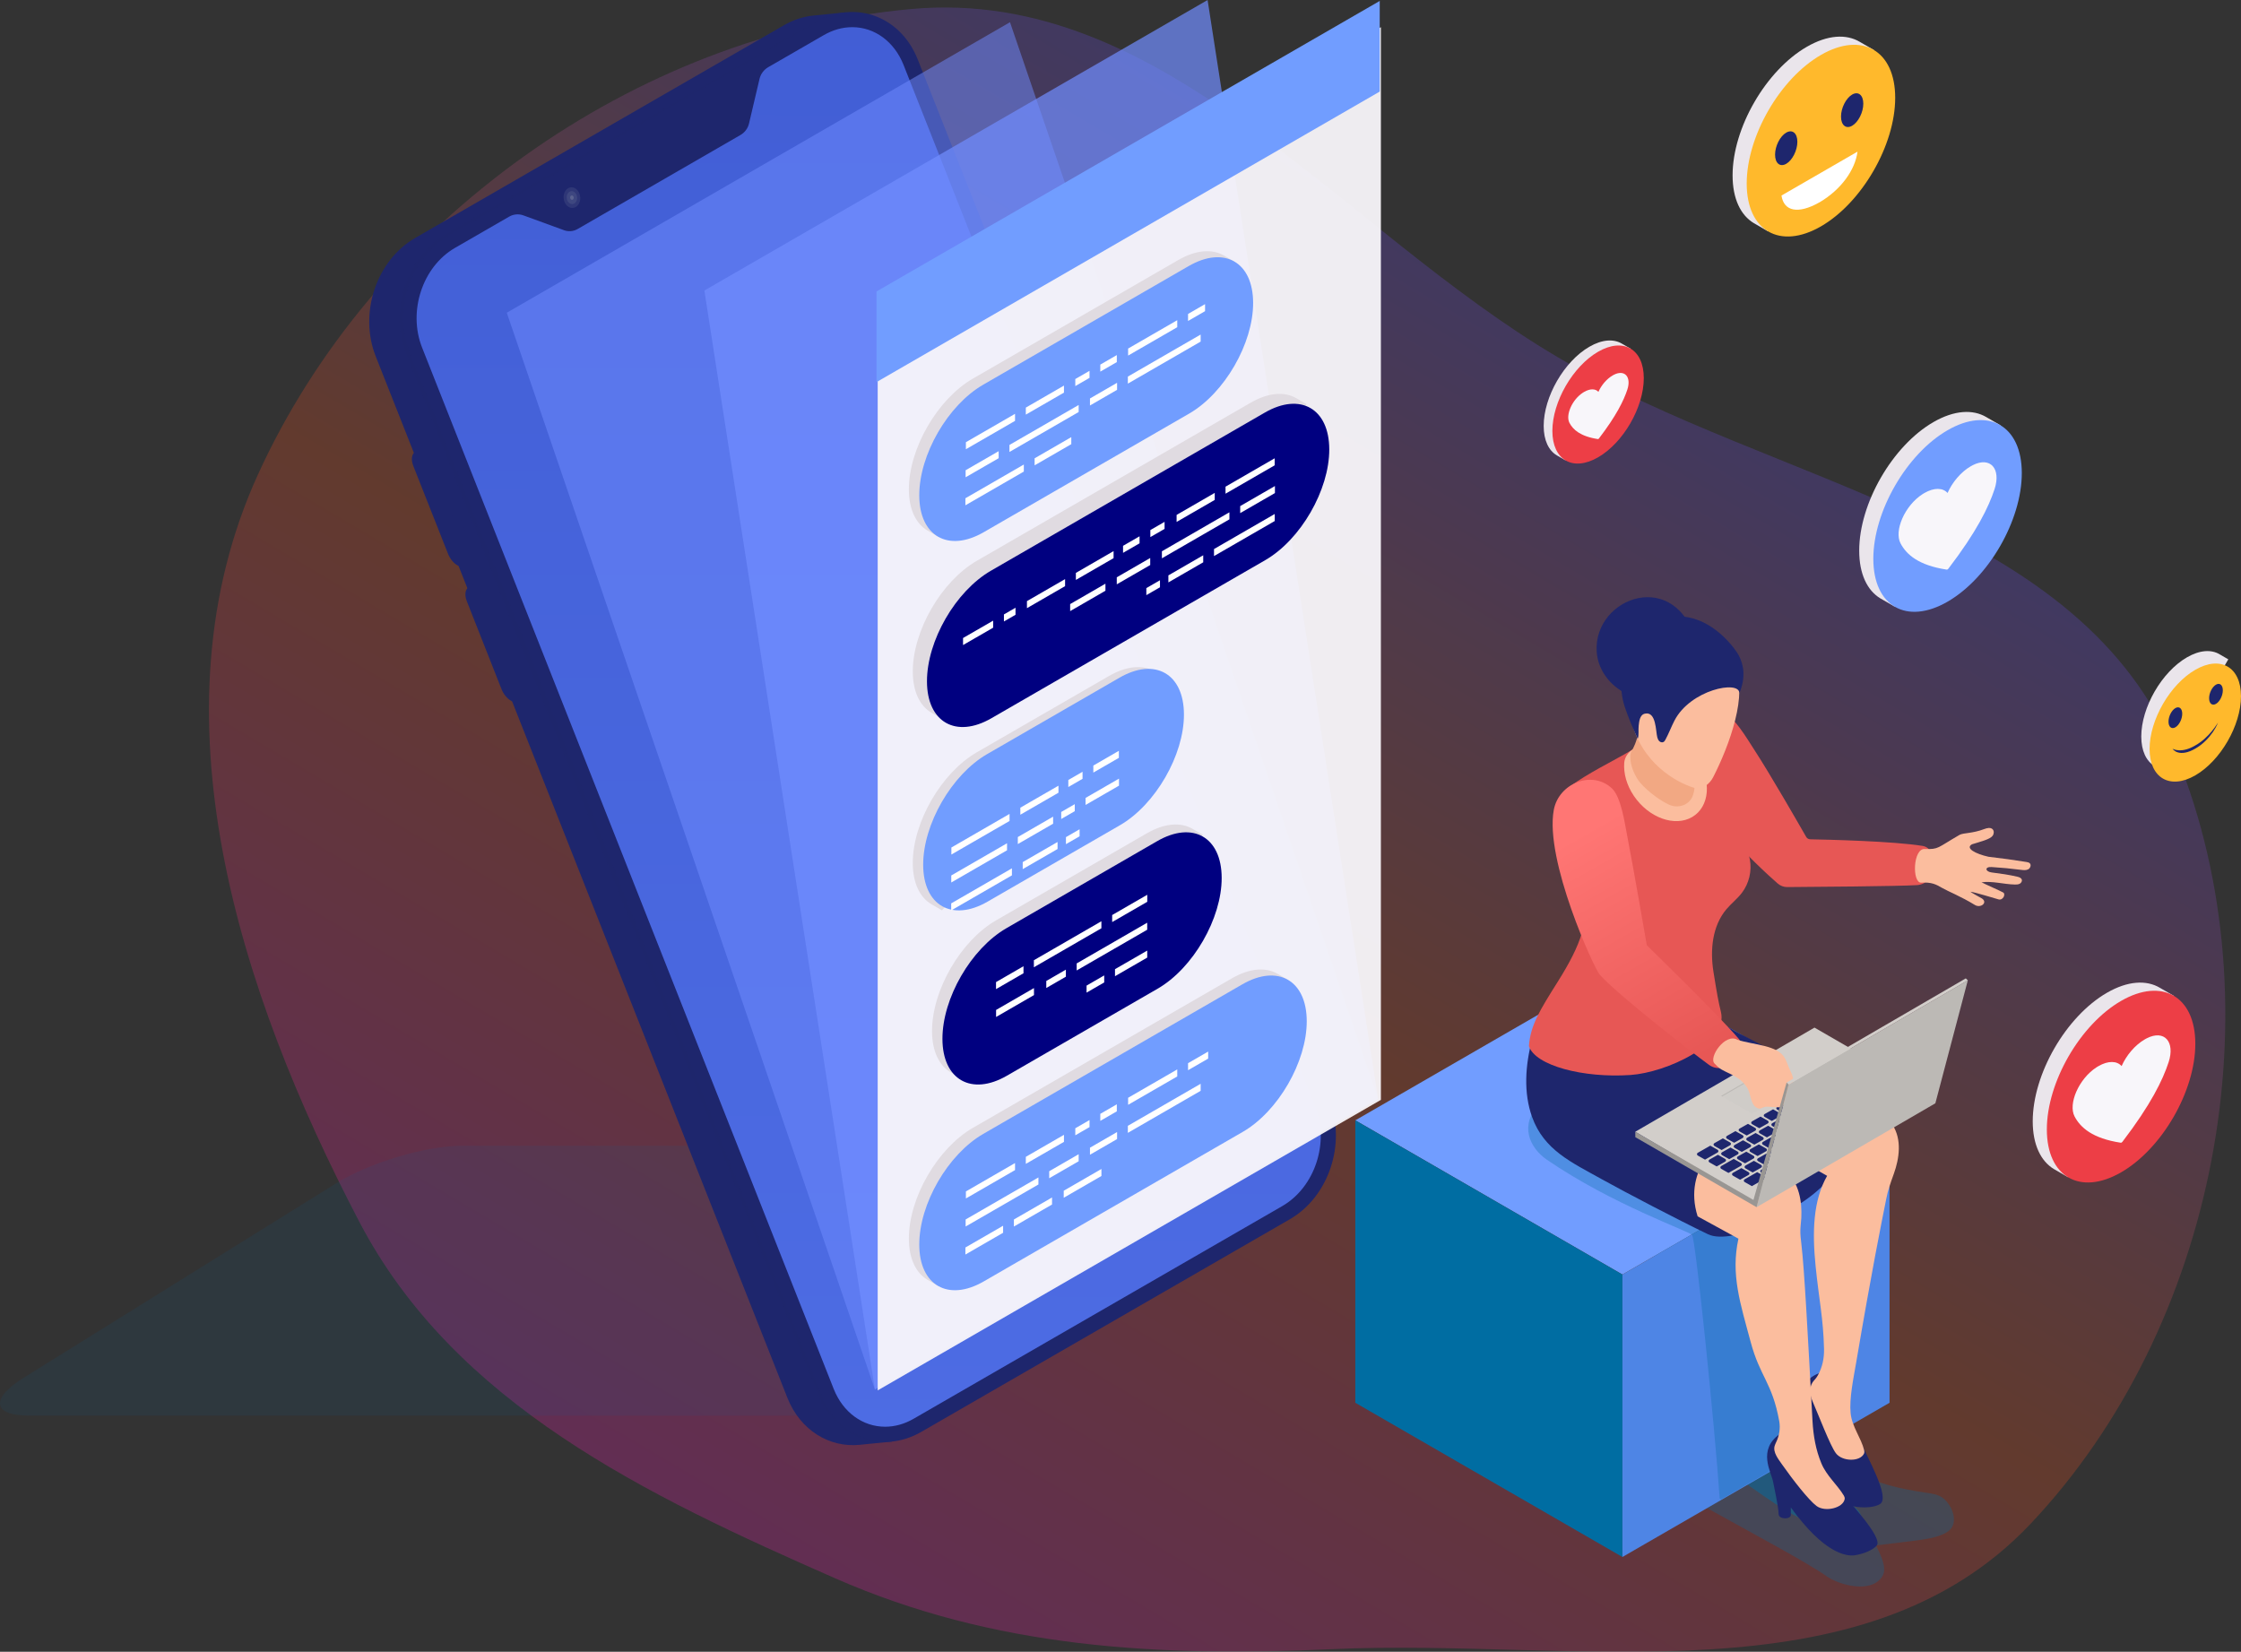 <svg xmlns="http://www.w3.org/2000/svg" xmlns:xlink="http://www.w3.org/1999/xlink" id="e132czElxi71" shape-rendering="geometricPrecision" text-rendering="geometricPrecision" viewBox="154 247.31 725.88 535.04"><rect x="154" y="247.31" width="725.88" height="535.04" fill="#333333" stroke="none"/><defs><linearGradient id="e132czElxi73-fill" x1="660.268" y1="345.584" x2="414.947" y2="760.133" spreadMethod="pad" gradientUnits="userSpaceOnUse" gradientTransform="translate(0 0)"><stop id="e132czElxi73-fill-0" offset="0%" stop-color="#704efc"/><stop id="e132czElxi73-fill-1" offset="51.042%" stop-color="#ff541e"/><stop id="e132czElxi73-fill-2" offset="100%" stop-color="#ff1ec0"/></linearGradient><linearGradient id="e132czElxi711-fill" x1="437.427" y1="188.087" x2="436.197" y2="755.273" spreadMethod="pad" gradientUnits="userSpaceOnUse" gradientTransform="translate(0 0)"><stop id="e132czElxi711-fill-0" offset="0%" stop-color="#405cd3"/><stop id="e132czElxi711-fill-1" offset="100%" stop-color="#4e6de5"/></linearGradient><linearGradient id="e132czElxi764-fill" x1="706.266" y1="589.089" x2="665.504" y2="517.472" spreadMethod="pad" gradientUnits="userSpaceOnUse" gradientTransform="translate(0 0)"><stop id="e132czElxi764-fill-0" offset="0%" stop-color="#e75755"/><stop id="e132czElxi764-fill-1" offset="100%" stop-color="#ff7674"/></linearGradient></defs><g><path d="M658.585,363.032c71.146,41.99,169.408,52.529,200.427,129.097c32.953,81.344,12.966,185.04-47.331,248.814-54.726,57.883-146.695,36.948-226.271,40.568-56.258,2.56-109.331-.298-160.888-22.953-61.098-26.848-123.19-56.343-154.133-115.473-39.228-74.963-67.94-164.926-32.897-241.935c37.311-81.991,121.953-142.795,211.668-150.916c82.092-7.431,138.439,70.902,209.425,112.798Z" clip-rule="evenodd" fill="url(#e132czElxi73-fill)" fill-opacity="0.23" fill-rule="evenodd"/></g><g><path d="M783.545,732.714c-1.55-1.315-3.697-1.591-5.708-1.883-9.13-1.325-19.834-3.695-25.913-9.44-6.316-1.836-12.258-5.755-17.033-10.714-6.107-6.343-12.42-16.731-11.854-26.225-4.849-.905-9.701-1.816-14.553-2.721-10.984-2.053-25.415-.385-37.418,12.909-2.907,3.215-7.062,10.425-.799,18.153c6.933,8.556,62.965,36.303,75.43,45.121c3.992,2.821,14.451,5.75,18.008,0c1.717-2.774-.676-7.037-2.023-10.013l9.664-1.19c3.929-.482,10.974-1.07,13.997-3.625c3.028-2.549,1.222-7.81-1.798-10.372Z" opacity="0.3" fill="#006da2"/><path d="M303.776,618.429c-11.886.02-30.261,5.52-41.053,12.278L161.557,693.664c-10.789,6.758-9.928,12.224,1.956,12.206l261.902-.005c11.872-.022,30.261-5.523,41.053-12.278l101.168-62.96c10.787-6.755,9.911-12.223-1.958-12.203Z" opacity="0.1" fill="#006da2"/><path d="M755.167,721.276c-1.786-3.43-1.718-6.778-12.467-5.074-.804.127-1.587.234-2.358.334-.723-1.661-1.399-3.335-1.843-5.086-.843-3.301-.863-6.746-1.065-10.148-.265-4.455-.849-8.886-1.522-13.296-1.227-8.01-2.781-16.035-5.782-23.564-3.004-7.531-7.544-14.593-13.932-19.584-2.822-2.203-5.95-3.969-9.093-5.68-3.789-2.063-7.611-4.054-11.472-5.977-3.351-1.669-6.773-3.303-10.443-4.049-3.804-.776-5.128,1.499-8.503,4.929-4.915,4.994-2.338,10.46,1.746,13.256c15.591,10.674,33.945,17.018,34.694,17.934.843,1.03,5.398,45.246,6.588,62.732c5.613,3.742,19.812,15.008,29.348,14.449c4.061-.24,7.007-1.457,7.853-3.258.11-4.124-7.419-5.85-7.853-9.143-.434-3.292,7.279-6.515,6.104-8.775Z" opacity="0.5" fill="#006da2"/></g><g transform="translate(-1.401-4.687)"><path d="M429.272,255.99l-10.43,1.048c-3.193.321-6.428,1.349-9.536,3.143L289.884,329.08c-12.6,7.274-18.317,24.439-12.757,38.411L410.46,704.821c4.184,10.512,13.611,16.164,23.399,15.181l10.43-1.05Z" fill="#1e266d"/><path d="M300.317,328.03l119.421-68.899c12.63-7.292,27.335-1.918,32.898,12.053L586,608.497c5.545,13.932-.188,31.156-12.79,38.43l-119.419,68.9c-12.6,7.274-27.352,1.876-32.898-12.054L287.562,366.441c-5.565-13.969.155-31.137,12.755-38.411Z" fill="#1e266d"/><path d="M581.419,610.306L448.061,273.004c-2.996-7.529-9.357-12.206-16.599-12.206-3.165,0-6.281.873-9.267,2.597l-17.943,10.352c-1.434.828-2.46,2.208-2.839,3.819l-3.4,14.444c-.367,1.561-1.364,2.903-2.754,3.706l-52.767,30.466c-1.339.774-2.951.913-4.403.382l-13.149-4.8c-1.519-.553-3.208-.409-4.609.402l-17.552,10.125c-10.544,6.085-15.319,20.588-10.642,32.34l59.814,151.331l73.512,185.986c2.994,7.523,9.367,12.193,16.634,12.193c3.163,0,6.266-.87,9.232-2.579l119.419-68.895c10.562-6.101,15.351-20.614,10.671-32.361Z" fill="url(#e132czElxi711-fill)"/><path d="M439.612,718.826c0,0-.551-.102-1.621-.304-1.045-.255-2.607-.667-4.493-1.562-3.742-1.651-9.01-5.608-11.939-12.874-5.769-14.648-14.009-35.575-23.897-60.685-19.785-50.23-46.162-117.201-72.539-184.177-6.653-16.721-13.304-33.442-19.852-49.901-3.273-8.23-6.52-16.394-9.728-24.462-1.604-4.033-3.201-8.042-4.782-12.021-1.502-3.989-3.43-7.902-4.186-11.906-1.529-8.145.279-16.684,4.602-23.387c2.183-3.337,4.997-6.211,8.26-8.331c3.312-2.083,6.79-3.982,10.105-5.942c13.378-7.756,26.028-15.092,37.702-21.862c23.352-13.541,42.812-24.824,56.432-32.724c6.81-3.949,12.161-7.052,15.81-9.167c1.799-1.085,3.273-1.732,4.286-2.113c1.02-.372,1.544-.564,1.544-.564.04-.017.068-.06.058-.105-.01-.05-.058-.08-.108-.07c0,0-2.29.365-5.989,2.485-3.657,2.1-9.023,5.179-15.85,9.098-13.658,7.837-33.165,19.035-56.577,32.474-11.704,6.717-24.384,13.996-37.797,21.695-3.348,1.958-6.765,3.801-10.178,5.924-3.4,2.19-6.333,5.161-8.606,8.606-4.503,6.918-6.418,15.726-4.867,24.205.821,4.323,2.709,8.12,4.196,12.143c1.567,3.987,3.143,8.003,4.73,12.044c3.173,8.08,6.386,16.259,9.621,24.504c6.476,16.486,13.054,33.237,19.632,49.988c26.54,66.909,53.079,133.817,72.986,184c9.97,25.09,18.277,45.994,24.094,60.632c3.206,7.449,8.741,11.398,12.615,12.999c1.981.809,3.587,1.138,4.67,1.332c1.083.143,1.639.215,1.639.215.05.005.095-.03.105-.077.01-.048-.028-.1-.078-.11Z" opacity="0.5" fill="#1e266d"/><path d="M382.585,291.095c-.544-1.344-1.846-1.933-2.932-1.304l-28.362,16.374c-1.063.613-1.482,2.195-.936,3.54.544,1.342,1.844,1.933,2.906,1.319l28.363-16.374c1.085-.629,1.504-2.213.961-3.555Z" fill="#1e266d"/><path d="M344.316,313.964c-.881-2.173-2.959-3.116-4.678-2.125-1.688.975-2.357,3.505-1.476,5.677.865,2.136,2.943,3.079,4.632,2.106c1.716-.993,2.385-3.523,1.522-5.658Z" fill="#1e266d"/><path d="M343.059,314.639c-.686-1.696-2.31-2.432-3.649-1.659-1.317.761-1.841,2.736-1.153,4.433.676,1.666,2.298,2.405,3.617,1.644c1.34-.774,1.861-2.749,1.185-4.418Z" opacity="0.1" fill="#cfd5d5"/><path d="M342.161,315.152c-.432-1.063-1.447-1.524-2.288-1.04-.826.476-1.152,1.714-.723,2.774.421,1.043,1.439,1.507,2.265,1.03.84-.484,1.167-1.721.746-2.764Z" opacity="0.1" fill="#cfd5d5"/><path d="M341.168,315.716c-.147-.364-.494-.521-.781-.357-.284.162-.397.586-.25.951.145.359.494.516.776.351.29-.162.402-.586.255-.945Z" opacity="0.2" fill="#cfd5d5"/><g><path d="M325.666,473.584l-11.223-28.45c-.035-.087-.073-.177-.11-.262-.352-.793-.818-1.517-1.347-2.118-.476-.544-1.003-.988-1.534-1.294-.599-.345-1.202-.519-1.756-.464-.257.029-.487.104-.689.222l-1.858,1.08c.202-.118.431-.195.688-.225.552-.052,1.155.12,1.754.464.531.307,1.058.751,1.537,1.295.526.601.995,1.322,1.347,2.118.037.087.074.174.109.264l11.223,28.448c.829,2.065.574,3.896-.504,4.522l1.859-1.08c1.08-.623,1.332-2.457.504-4.52Z" fill="#1e266d"/><path d="M323.81,474.665l-11.223-28.447c-.653-1.632-1.808-2.994-2.993-3.677-.599-.345-1.202-.517-1.754-.464-1.644.189-2.187,2.285-1.202,4.739l11.223,28.448c.653,1.631,1.808,2.993,2.991,3.677.599.344,1.202.519,1.756.464c1.641-.157,2.185-2.283,1.202-4.74Z" fill="#1e266d"/><path d="M311.13,443.834l1.859-1.081c.526.602.995,1.323,1.347,2.118l-1.859,1.08c-.351-.795-.818-1.516-1.347-2.117Z" fill="#1e266d"/><path d="M308.339,429.72l-11.251-28.465c-.04-.105-.084-.21-.129-.314-.342-.774-.799-1.48-1.315-2.066-.471-.536-.993-.975-1.519-1.279-.596-.345-1.203-.519-1.754-.464-.257.029-.484.104-.683.222l-1.859,1.08c.2-.118.429-.192.684-.222.551-.053,1.157.119,1.753.464.527.304,1.048.743,1.522,1.282.516.586.973,1.292,1.315,2.065.045.103.089.207.129.312L306.483,430.8c.826,2.061.556,3.877-.522,4.503l1.859-1.08c1.075-.626,1.344-2.442.519-4.503Z" fill="#1e266d"/><path d="M306.48,430.801l-11.25-28.465c-.634-1.621-1.784-2.978-2.966-3.659-.597-.345-1.2-.517-1.754-.464-1.644.192-2.188,2.317-1.232,4.724l11.25,28.466c.654,1.631,1.796,3,2.971,3.676.594.345,1.195.512,1.746.447c1.649-.157,2.22-2.268,1.235-4.725Z" fill="#1e266d"/><path d="M293.788,399.957l1.858-1.081c.516.589.973,1.293,1.315,2.066l-1.859,1.08c-.344-.776-.801-1.479-1.314-2.065Z" fill="#1e266d"/></g><path d="M438.786,702.073L319.552,353.296l162.996-94.104L601.782,607.969Z" opacity="0.5" fill="#718dff"/><path d="M601.783,607.969L438.787,702.073L383.555,346.104L546.551,252Z" opacity="0.7" fill="#718dff"/><path d="M602.308,608.27L439.312,702.374v-347.462l162.996-94.107Z" transform="translate(.38 0)" opacity="0.95" fill="#f8f6fa"/><path d="M602.308,281.661L439.312,375.765v-29.358l162.996-94.104Z" fill="#719dff"/><path d="M569.236,567.445c-3.787-2.2-9.025-1.888-14.8,1.445l-83.912,48.446c-11.465,6.621-20.767,22.695-20.729,35.904.017,6.546,2.34,11.156,6.074,13.328l3.368,1.956l113.362-99.123Z" fill="#e0dbe1"/><path d="M557.804,570.843c11.465-6.62,20.827-1.319,20.864,11.892.038,13.176-9.265,29.286-20.732,35.906l-83.911,48.447c-11.465,6.62-20.827,1.285-20.865-11.892-.037-13.211,9.262-29.286,20.73-35.906Z" fill="#719dff"/><path d="M495.25,631.383l9.541-5.508v2.275l-9.541,5.508Zm.913,10.784v-2.278l-7.449,4.301-4.902,2.829v2.277l4.902-2.831Zm-15.846,6.872l-12.213,7.052v2.278l12.213-7.052Zm6.312-10.402l5.128-2.961v-2.277l-8.833,5.098-14.745,8.514v2.278Zm-14.471-.678l12.021-6.943v-2.277l-12.021,6.942-3.892,2.248v2.275Zm24.005-13.858l3.864-2.232v-2.278l-5.104,2.946-7.247,4.184v2.277Zm20.984-14.393l-5.348,3.086v2.277l5.348-3.088Zm-8.841,5.104l-4.607,2.659v2.275l4.607-2.657Zm8.928,3.879l-8.783,5.071v2.278l8.783-5.072Zm-5.071,11.961l-12.213,7.052v2.278l12.213-7.055Zm27.008-22.351l5.129-2.961v-2.278l-8.833,5.099-14.743,8.514v2.278Zm-14.471-.679l12.024-6.942v-2.277L524.7,605.345l-3.891,2.248v2.275ZM546.737,594.9v-2.277l-6.516,3.762v2.277Z" fill="#fff"/><path d="M551.871,334.775c-3.786-2.2-9.025-1.888-14.8,1.445l-66.547,38.421c-11.465,6.62-20.767,22.695-20.729,35.906.017,6.546,2.34,11.156,6.074,13.326l3.368,1.956l96-89.098Z" fill="#e0dbe1"/><path d="M540.439,338.174c11.468-6.621,20.83-1.32,20.865,11.891.037,13.176-9.265,29.286-20.73,35.907l-66.549,38.421c-11.465,6.62-20.827,1.284-20.865-11.892-.037-13.211,9.262-29.286,20.73-35.906Z" fill="#719dff"/><path d="M482.373,396.124l22.418-12.942v2.275l-22.418,12.944Zm20.029-.252v-2.278l-11.879,6.858v2.277Zm-15.374,6.598l-18.926,10.929v2.277l18.926-10.928Zm-8.153-2.05v-2.278l-10.699,6.177v2.277Zm-6.717-5.154l12.021-6.942v-2.276l-12.021,6.94-3.892,2.248v2.277Zm24.005-13.86l3.864-2.232v-2.278l-5.104,2.949-7.247,4.183v2.275Zm20.984-14.393l-5.348,3.085v2.278l5.348-3.088Zm-8.841,5.106l-4.607,2.659v2.275l4.607-2.657Zm8.928,3.876l-8.783,5.072v2.277l8.783-5.071Zm21.937-10.387l5.129-2.961v-2.277l-8.833,5.098-14.743,8.514v2.278ZM524.7,364.93l12.024-6.943v-2.275l-12.024,6.94-3.891,2.248v2.277Zm15.521-11.236v2.275l5.508-3.18v-2.278Z" fill="#fff"/><g transform="translate(0-5.572)"><g transform="translate(-87.796 57.867)"><path d="M629.472,468.18c-3.784-2.2-9.022-1.889-14.797,1.444L565.822,497.83c-11.468,6.62-20.767,22.695-20.733,35.906.02,6.546,2.34,11.156,6.077,13.326l3.368,1.958l78.306-78.882Z" fill="#e0dbe1"/></g><path d="M618.04,471.582c11.468-6.618,20.83-1.32,20.865,11.891.04,13.176-9.263,29.286-20.73,35.907l-48.853,28.205c-11.467,6.621-20.827,1.285-20.864-11.891-.038-13.209,9.264-29.284,20.732-35.904Z" transform="translate(-87.791 58.439)" fill="#000080"/></g><path d="M612.712,508.572l10.44-6.027v-2.275l-10.44,6.027Zm-26.275-2.896l13.111-7.571l8.756-5.056v-2.278l-8.756,5.056-13.111,7.571Zm25.886-8.187l-12.024,6.942v2.278l12.024-6.943l10.819-6.246v-2.277Zm-21.867,12.625v2.277l6.346-3.664v-2.278Zm18.761-1.801l-5.715,3.3v2.277l5.715-3.3Zm13.944-26.118l-11.365,6.56v2.278l11.365-6.561Zm-36.692,30.219l-12.273,7.087v2.275l12.273-7.085Zm-3.397-7.072l-8.896,5.136v2.277l8.896-5.136Z" transform="translate(-96.153 59.639)" fill="#fff"/><g transform="translate(1.267-8.885)"><path d="M528.193,478.378c-3.787-2.201-9.025-1.889-14.8,1.444L470.524,504.57c-11.465,6.621-20.767,22.696-20.729,35.907.017,6.545,2.34,11.155,6.074,13.326l3.368,1.955l72.321-75.425Z" fill="#e0dbe1"/><path d="M516.761,481.777c11.467-6.621,20.83-1.32,20.864,11.891.038,13.176-9.264,29.286-20.729,35.906l-42.871,24.749c-11.465,6.62-20.827,1.285-20.865-11.889-.037-13.211,9.262-29.286,20.73-35.907Z" transform="translate(0-1.382)" fill="#719dff"/></g><path d="M496.515,516.531l-11.43,6.601v2.277l11.43-6.6Zm1.439,8.202l-11.285,6.516v2.277l11.285-6.515Zm-34.392,4.066l4.772-2.754l14.067-8.122v-2.277l-12.922,7.461-5.919,3.417v2.275Zm19.61,4.468l-14.511,8.377-5.159,2.978v2.278l6.935-4.004l12.732-7.352v-2.277Zm-19.647,4.587l8.476-4.894l9.587-5.535v-2.275l-13.825,7.982-4.238,2.447Zm34.724-31.356l-4.184,2.415-.923.531-7.244,4.183v2.278l7.244-4.183.923-.532l4.184-2.414Zm3.193.432l4.605-2.657v-2.278l-4.605,2.657Zm8.1-4.678l8.272-4.774v-2.278l-8.272,4.777Zm-2.52,10.487l10.831-6.251v-2.278l-10.831,6.254Zm-3.497-.257l-4.388,2.535v2.275l4.388-2.535Zm1.564,8.133l-4.418,2.549v2.278l4.418-2.55Z" fill="#fff"/><path d="M629.472,360.051c-3.784-2.197-9.022-1.888-14.797,1.447l-88.711,51.216c-11.468,6.62-20.767,22.695-20.732,35.906.02,6.546,2.34,11.156,6.076,13.326l3.368,1.956L632.838,362.01Z" transform="translate(-54.17 20.939)" fill="#e0dbe1"/><path d="M618.04,363.455c11.468-6.62,20.83-1.319,20.865,11.892.04,13.176-9.262,29.286-20.73,35.906l-88.711,51.216c-11.465,6.62-20.827,1.284-20.864-11.892-.038-13.211,9.265-29.286,20.732-35.906Z" transform="translate(-52.943 22.184)" fill="#000080"/><path d="M596.378,390.308l-5.104,2.946v2.277l3.864-2.232l8.486-4.899v-2.278Zm10.744-3.927l12.021-6.942l3.894-2.247v-2.278l-3.894,2.248-12.021,6.942Zm4.752,6.289l11.25-6.496v-2.277l-11.25,6.496Zm-15.823,6.86l-9.539,5.508v2.275l8.626-4.981l13.241-7.644v-2.277Zm-27.827,16.008l-11.43,6.6v2.275l11.43-6.598Zm-20.318,2.696L542.8,421.18v2.278l5.106-2.946l7.244-4.184v-2.277Zm22.955-13.253l-12.213,7.052v2.277l12.213-7.052Zm17.751,10.14l11.285-6.518v-2.275l-11.285,6.516Zm14.78-8.534l12.732-7.351l6.935-4.004v-2.277l-5.158,2.978-14.509,8.377Zm-20.664.621l-10.832,6.254v2.278l10.832-6.254Zm-1.255,12.034l4.418-2.549v-2.275l-4.418,2.549Zm-49.624,8.262l-9.746,5.628v2.277l9.746-5.627Zm7.247-4.181l-3.752,2.165v2.278l3.752-2.165Zm48.281-27.819l-4.605,2.657v2.277l4.605-2.656Zm-8.102,6.952v-2.277l-5.348,3.088v2.275Z" transform="translate(-54.761 25.535)" fill="#fff"/></g><path d="M679.515,660.158L593,610.207l86.515-49.955l86.523,49.955Z" fill="#719dff"/><path d="M679.515,751.653L593,701.699v-91.495l86.515,49.951Z" fill="#006da2"/><path d="M766.038,701.699l-86.522,49.954v-91.498l86.522-49.951Z" fill="#4e85e5"/><path d="M739,717.075c-.981-2.26-1.899-4.537-2.501-6.919-1.144-4.489-1.171-9.175-1.445-13.804-.359-6.06-1.15-12.087-2.064-18.086-1.665-10.896-3.773-21.813-7.844-32.054-4.075-10.244-10.234-19.851-18.901-26.641-3.827-2.996-8.071-5.398-12.335-7.726-5.14-2.807-10.325-5.514-15.563-8.131-4.545-2.27-9.188-4.492-14.166-5.507-5.161-1.055-6.958,2.039-11.536,6.705-6.667,6.794-3.171,14.228,2.368,18.032c21.151,14.52,46.051,23.15,47.066,24.395c1.144,1.401,7.324,61.548,8.938,85.335.142.092.311.221.464.326Z" opacity="0.3" fill="#006da2"/><path d="M697.016,491.315c3.006,14.6,26.533,36.768,32.811,42.193.866.747,1.943,1.151,3.088,1.144c7.765-.047,36.17-.258,42.016-.635c6.953-.448,7.028-11.828,1.861-12.687-9.351-1.556-31.309-2.062-36.425-2.15-.56-.007-1.053-.299-1.331-.785-2.161-3.777-11.726-20.449-16.903-28.364-2.235-3.417-6.485-10.782-10.289-12.256-8.16-3.166-16.601,4.925-14.828,13.54Z" fill="#e75755"/><path d="M746.22,597.021c-9.352-4.637-15.575-8.034-25.202-13.078-4.453-2.334-10.211-4.63-11.621-9.454l-59.187,9.702c-2.133,8.173-2.802,17.008.054,24.957c3.856,10.724,12.776,14.674,22.729,20.225c7.201,4.015,24.926,13.278,34.258,17.742c4.015,1.919,11.627-.085,15.585-2.116c11.199-5.741,17.599-8.86,24.416-16.55c3.825-4.314,5.693-8.312,6.818-13.992c1.314-6.644.282-13.401-7.85-17.436Z" fill="#1e266d"/><path d="M702.318,478.713c6.852-3.665,12.443,1.202,15.653,8.716c1.889,4.416,1.253,9.464.38,14.189-.873,4.722-1.946,9.593-.852,14.27.791,3.37,2.673,6.427,3.301,9.831.687,3.747-.275,7.769-2.585,10.799-1.477,1.936-3.441,3.448-5.013,5.309-4.603,5.449-5.327,13.261-4.192,20.303c1.131,7.042,1.583,9.596,2.395,12.881c2.615,10.575-17.776,19.719-29.241,20.511-15.293,1.056-30.911-3.03-32.939-9.359.482-6.77,3.61-11.722,9.307-20.785c7.748-12.328,10.486-20.154,8.492-30.671-.917-4.823-3.237-9.263-5.798-13.452-1.203-1.966-2.266-4.765-2.894-7.598-.972-4.399.716-9.006,4.331-11.692c5.34-3.975,13.883-8.218,17.742-10.453c8.753-5.071,13.764-8.441,21.913-12.799Z" fill="#e75755"/><path d="M683.225,505.117c4.796,7.106,13.268,10.16,18.921,6.824c5.649-3.336,6.341-11.804,1.542-18.907-3.146-4.657-7.861-7.524-12.334-8.044-2.585,1.556-5.232,3.166-8.319,4.987-1.6.944-2.789,2.554-2.932,4.406-.258,3.386.747,7.218,3.122,10.734Z" fill="#fbbd9e"/><path d="M681.058,472.121c2.992,1.389,6.066,1.902,8.662.547l13.991-16.346c-6.202-25.62-33.585-15.789-32.532,2.004.357,6.026,4.396,11.254,9.879,13.795Z" fill="#1e266d"/><path d="M685.786,480.16c3.533,3.485,14.288,13.927,14.403,14.073c2.84,3.513,3.353,8.099,1.95,11.217-1.26,2.792-4.749,3.791-7.534,2.51-4.144-1.902-8.554-5.914-9.865-7.789-1.627-2.333-3.152-6.022-2.513-8.988.05-.245.163-.462.295-.669.476-.737,1.661-2.881,2.334-6.76.302-1.749.482-1.777.93-3.594Z" fill="#f2a883"/><path d="M681.778,462.393c-.347,1.875-1.77,13.57,2.035,22.749c5.319,12.854,17.147,16.862,18.927,17.361c2.657.748,5.045-1.25,6.166-3.434c5.316-10.364,11.471-27.406,6.851-35.287-4.025-6.862-7.962-10.741-13.492-12.653-4.848-1.678-18.462.305-20.487,11.264Z" fill="#fbbd9e"/><path d="M717.2,459.603c-.921-1.766-7.001-10.452-16.098-12.28-7.656-1.539-12.415,1.213-15.048,3.003-2.595,1.763-4.426,4.498-5.493,7.443-1.066,2.945-1.416,6.107-1.474,9.243-.058,3.087.17,6.216,1.148,9.144c1.135,3.4,2.606,6.97,4.236,10.469.459-1.165.146-2.982.312-4.225.167-1.24.262-3.523,2.011-3.92c3.706-.846,3.499,5.784,4.022,7.68.129.462.316.924.663,1.25.353.326.897.479,1.321.258.292-.153.483-.448.639-.737c1.09-2.014,1.878-4.148,2.924-6.182c5.191-10.069,21.02-13.184,21.034-8.938c2.106-4.996,1.447-9.062-.197-12.208Z" fill="#1e266d"/><path d="M711.093,647.081c12.732.768,29.954-13.292,32.756-16.023c5.163-5.038,10.575-11.624,10.986-18.826.193-3.4-.843-6.403-2.599-9.321-.917-1.525-3.502-4.293-7.84-2.856-1.844.611-3.427,1.868-4.647,3.376-4.525,5.585-6.688,9.736-6.464,14.518.224,4.868,2.446,10.082.217,11.366-.815.473-3.784-2.49-6.644-4.84-3.825-3.149-7.147-8.975-12.99-7.636-3.876,1.878-7.877,5.88-9.63,9.711-1.199,2.623-1.698,6.706-1.202,10.748.692,5.602,2.571,9.45,8.057,9.783Z" fill="#1e266d"/><path d="M743.808,691.919c-8.502,2.738-6.253,11.057-6.583,14.043-.316,2.836-1.117,7.181-1.99,9.549-.602,1.627,3.695,3.515,4.32,1.396l.517-1.936c2.901,6.872,5.673,12.459,8.044,15.924c1.698,2.477,4.344,4.141,7.32,4.525c2.843.367,5.737.122,7.49-.89c3.607-2.079-4.688-16.061-5.826-19.451-1.073-3.203-4.297.32-4.98-8.91-.75-10.204-1.318-15.109-8.312-14.25Z" fill="#1e266d"/><path d="M766.999,611.678c-1.094-1.668-12.728-9.409-18.53-12.181-4.148-1.984-17.949,6.655-14.79,21.805l12.144,6.885c-4.566,8-4.848,18.177-3.73,29.264c1.107,11.034,2.486,16.717,2.728,26.829.071,2.955-.534,5.945-1.998,8.513-.292.513-.601.971-.92,1.318-.337.36-.636.72-.836,1.036-1.145,1.78-.805,4.154.041,6.09c2.004,4.593,5.649,14.227,7.531,16.778c2.034,2.758,7.816,2.863,9.127.166.173-.357.143-.785.048-1.172-.979-3.92-3.951-7.592-4.379-11.93-.472-4.759.951-11.451,1.75-16.132c5.204-30.606,8.125-44.964,9.803-53.348.537-2.69,1.23-4.721,2.459-8.118c1.753-4.888,2.667-11.057-.448-15.803Z" fill="#fbbd9e"/><path d="M730.495,711.826c-7.331,5.102-2.752,12.402-2.195,15.353.527,2.806,1.706,7.861,1.818,10.616.071,1.736,3.971,1.763,3.947.204l-.01-2.416c10.686,14.801,17.908,15.99,20.867,15.49c2.826-.479,5.506-1.576,6.906-3.04c2.486-2.602-10.048-15.398-12.127-18.309-1.964-2.752-3.744,1.922-7.09-6.702-3.702-9.535-5.679-14.063-12.116-11.196Z" fill="#1e266d"/><path d="M751.216,731.733c-2.082-3.465-5.564-6.359-7.242-10.381-1.841-4.416-2.626-9.019-2.888-13.761-1.579-28.945-2.605-48.827-3.604-57.316-.176-1.504-.363-3.016-.326-4.531.034-1.321.238-2.633.306-3.951.255-5.193-.669-11.359-5.034-14.99-1.886-1.563-13.649-10.014-15.674-11.02-4.864-.727-17.843,9.831-12.877,25.528l13.217,7.229c-2.547,11.675.642,21.05,3.944,33.401c3.074,11.492,6.974,13.119,9.267,25.681.424,2.32.034,4.728-.996,6.851-.214.445-.39.877-.496,1.237-.574,2.038,1.196,4.239,2.412,5.975c3.468,4.942,8.635,11.566,11.179,13.455c2.752,2.045,8.645.683,9.107-2.283.062-.384-.095-.785-.295-1.124Z" fill="#fbbd9e"/><path d="M717.07,583.655c-6.882-7.99-29.651-30.151-29.651-30.151s-4.324-25.072-6.376-35.582c-.781-4.005-1.946-12.429-4.915-15.228-6.369-6.006-17.236-1.689-18.839,6.956-3.02,16.282,13.071,51.358,14.871,53.372c5.958,6.672,29.971,25.26,35.362,29.19c5.628,4.107,12.969-4.589,9.548-8.557Z" fill="url(#e132czElxi764-fill)"/><path d="M741.726,580.172L683.68,613.906l38.52,22.756l56.79-34.974Z" fill="#d2ceca"/><path d="M736.877,599.185L721.5,608.064l-9.984-5.757l15.381-8.897l9.98,5.758Z" opacity="0.1" fill="#bcb9b5"/><path d="M726.908,593.41l-15.392,8.88.303.19l15.078-8.706l9.682,5.584.298-.173Z" fill="#bcb9b5"/><path d="M718.589,616.665l2.334,1.321c.177.099.282.268.285.445.004.187-.098.357-.281.462l-2.749,1.546-2.33-1.322c-.176-.098-.282-.265-.289-.445-.003-.187.102-.356.282-.462Zm9.454-5.52c-.183.105-.285.275-.282.462.003.18.109.346.285.445l2.334,1.321l2.748-1.545c.18-.102.285-.276.282-.462-.007-.18-.112-.35-.289-.445l-2.333-1.322Zm-8.808,12.986l2.748-1.545c.18-.102.285-.276.282-.462-.007-.181-.112-.347-.289-.446l-2.333-1.321-2.745,1.546c-.184.102-.289.275-.282.462.003.18.109.346.285.445Zm.676-8.275c-.184.102-.285.275-.282.462.003.18.109.347.285.445l2.334,1.322l2.748-1.546c.18-.102.285-.275.282-.462-.007-.183-.112-.35-.292-.448l-2.33-1.318Zm4.063-2.354c-.18.102-.286.275-.282.462.006.18.112.347.288.445l2.331,1.322l2.748-1.546c.183-.105.285-.279.282-.462-.004-.18-.112-.346-.289-.445l-2.33-1.321Zm-12.195,7.062c-.184.102-.286.276-.282.462.003.18.108.347.285.445l2.334,1.322l2.748-1.546c.18-.102.285-.275.282-.462-.004-.177-.112-.346-.289-.445l-2.334-1.321Zm9.919,6.529l2.744-1.545c.184-.106.286-.276.282-.462-.003-.18-.112-.35-.289-.445l-2.33-1.322-2.744,1.546c-.184.105-.286.275-.282.462.003.183.112.35.288.445Zm14.939-8.608c.184-.101.289-.275.282-.462-.003-.18-.109-.346-.289-.445l-2.33-1.321-2.745,1.549c-.18.099-.285.272-.282.459.007.183.112.35.289.448l2.33,1.321Zm4.066-2.354c.18-.102.286-.275.282-.462-.003-.18-.112-.349-.289-.445l-2.33-1.321-2.745,1.546c-.183.098-.285.271-.281.462.003.18.112.349.288.445l2.331,1.321Zm-12.195,7.063c.18-.099.286-.272.279-.462-.003-.18-.109-.347-.285-.445l-2.334-1.322-2.745,1.546c-.18.102-.285.275-.282.458.007.18.112.35.289.449l2.33,1.321Zm4.066-2.355c.184-.101.286-.275.282-.462-.003-.18-.112-.346-.285-.444l-2.334-1.322-2.744,1.546c-.184.102-.286.275-.282.462.003.18.108.346.285.445l2.334,1.321Zm-.468-12.048c-.18.102-.286.275-.282.462.007.18.112.346.288.445l2.331,1.321l2.748-1.545c.183-.102.289-.276.282-.459-.004-.184-.112-.35-.289-.449l-2.334-1.321Zm-11.142,10.758c-.18.102-.285.275-.282.462.007.18.112.349.289.445l2.33,1.321l2.748-1.546c.183-.105.285-.275.282-.462-.003-.18-.109-.349-.285-.448L723.709,618Zm23.802-5.772c.183-.102.289-.275.282-.462-.004-.18-.109-.346-.289-.445l-2.33-1.321-2.745,1.546c-.18.105-.285.275-.282.462.007.18.112.346.286.445l2.333,1.321Zm6.838-7.286c.003.18.109.35.289.445l2.33,1.321l4.056-2.306c.18-.099.282-.272.278-.459-.003-.18-.108-.346-.285-.445l-2.334-1.321-4.056,2.306c-.18.099-.285.272-.278.459Zm-13.364,6.678c.18-.105.286-.278.279-.462-.003-.176-.109-.346-.285-.445l-2.334-1.321-2.748,1.546c-.18.101-.285.275-.279.462.004.18.109.346.286.444l2.333,1.322Zm-8.132,4.708c.184-.101.289-.275.282-.462-.003-.183-.108-.349-.285-.445l-2.334-1.321-2.744,1.546c-.184.105-.289.275-.282.462.003.18.108.346.285.445l2.334,1.321Zm4.066-2.354c.184-.102.286-.275.282-.462-.003-.18-.112-.346-.285-.445l-2.337-1.321-2.745,1.546c-.183.101-.285.275-.282.462.004.18.112.346.286.445l2.333,1.321Zm12.195-7.065c.184-.102.289-.272.282-.462-.003-.18-.109-.347-.285-.445l-2.334-1.322-2.748,1.546c-.18.102-.285.275-.278.462.003.18.108.347.285.445l2.33,1.321Zm-10.197-2.021c-.184.102-.286.275-.282.462.003.183.112.35.292.448l2.327,1.321l2.748-1.545c.18-.102.285-.275.278-.466-.003-.176-.108-.346-.288-.441l-2.331-1.322Zm6.807-3.9l-2.745,1.546c-.18.105-.285.275-.282.462.004.183.113.349.289.445l2.331,1.321l2.748-1.546c.183-.101.285-.275.282-.462-.004-.18-.113-.349-.289-.445Zm7.456,3.567c.18-.102.286-.275.282-.462-.007-.18-.112-.35-.288-.445l-2.334-1.322-2.745,1.546c-.183.102-.285.275-.282.462.004.18.112.346.286.445l2.333,1.321Zm-8.128,4.708c.183-.102.285-.275.281-.462-.006-.18-.112-.35-.288-.445l-2.334-1.322-2.745,1.55c-.183.101-.285.275-.282.458.004.184.113.35.289.445l2.33,1.321Zm-21.649,16.631c-.003-.18-.109-.346-.285-.445l-2.33-1.321-2.748,1.545c-.181.099-.286.272-.279.462.003.18.109.347.285.445l2.331,1.322l2.748-1.546c.176-.102.285-.275.278-.462Zm-2.463-2.965c-.003-.18-.112-.347-.285-.445l-2.337-1.322-4.056,2.307c-.18.102-.285.275-.278.462.003.18.108.346.285.445l2.337,1.321l4.056-2.306c.176-.099.282-.272.278-.462Zm-5.119-1.335c-.003-.18-.108-.347-.285-.445l-2.334-1.322-2.748,1.546c-.18.105-.285.275-.278.462.003.18.108.346.285.445l2.33,1.321l2.748-1.545c.184-.106.286-.279.282-.462Zm-2.462-2.966c-.004-.18-.113-.35-.289-.445l-2.334-1.321-4.052,2.306c-.18.102-.286.275-.279.459.003.183.109.35.285.445l2.331,1.321l4.059-2.306c.177-.099.282-.272.279-.459Zm12.554,6.814l-4.055,2.307c-.18.102-.286.275-.282.458.003.18.112.347.285.445l2.334,1.322l4.055-2.307c.184-.102.286-.275.282-.458-.003-.184-.112-.35-.288-.445Zm38.891-19.855l-2.33-1.321-2.748,1.546c-.18.102-.285.275-.278.458.003.18.108.35.285.449l2.33,1.321l2.748-1.546c.184-.105.286-.275.282-.462-.003-.183-.112-.346-.289-.445Zm-18.533,8.105l-19.057,10.996c-.18.102-.281.275-.278.459.003.18.112.35.289.445l2.333,1.321l19.054-10.996c.18-.102.281-.271.278-.458-.003-.18-.109-.35-.289-.449Zm12.14-7.072l-2.748,1.546c-.183.102-.285.275-.282.462.004.18.109.346.286.445l2.333,1.321l2.749-1.546c.18-.098.285-.271.281-.462-.003-.18-.112-.349-.288-.445ZM711.65,619.831l2.748-1.549c.18-.099.285-.272.282-.462-.007-.18-.112-.347-.289-.445l-2.334-1.322-2.744,1.546c-.184.102-.286.275-.282.462.003.18.108.346.285.445Zm35.888-6.954l-2.748,1.546c-.18.098-.286.271-.282.462.003.18.112.346.285.445l2.334,1.321l2.748-1.545c.183-.102.285-.276.282-.459-.004-.18-.112-.35-.286-.448Zm4.062-2.354l-2.748,1.546c-.18.105-.285.275-.278.462.003.18.109.35.289.445l2.326,1.321l2.748-1.546c.184-.101.286-.275.282-.461-.003-.184-.108-.35-.288-.445Zm-2.765.9c.184-.102.286-.275.282-.462-.006-.18-.112-.35-.288-.445l-2.331-1.321-2.744,1.546c-.184.101-.289.275-.282.461.003.184.108.35.288.446l2.331,1.321Zm-4.813-9.236c.003.184.109.35.289.445l2.33,1.322l4.056-2.307c.18-.102.285-.275.278-.459-.003-.183-.108-.349-.288-.445l-2.331-1.321-4.056,2.307c-.18.102-.285.275-.278.458Zm.149-1.196l2.749-1.545c.183-.099.288-.272.281-.462-.003-.18-.108-.347-.288-.445l-2.331-1.321-2.748,1.545c-.18.102-.285.275-.278.462.003.18.108.35.289.445Zm8.727,8.078c.183-.102.285-.275.282-.462-.003-.183-.112-.35-.289-.445l-2.33-1.321-2.745,1.545c-.18.102-.285.276-.282.462.004.181.112.35.289.445l2.33,1.322Zm-3.76-5.543c.003.183.108.349.285.445l2.33,1.321l2.748-1.546c.184-.105.286-.278.279-.462-.003-.176-.109-.346-.285-.445l-2.331-1.321-2.748,1.546c-.176.105-.282.278-.278.462Zm-9.033-.177l2.748-1.546c.18-.102.286-.275.282-.462-.003-.18-.112-.35-.288-.445l-2.334-1.321-2.745,1.549c-.18.098-.285.272-.282.458.004.184.112.35.289.446Zm-8.128,4.708l2.748-1.546c.183-.105.285-.278.282-.462-.004-.18-.112-.346-.289-.445l-2.334-1.321-2.744,1.546c-.18.102-.286.275-.282.462.003.18.112.346.285.445Zm-8.133,4.708l2.749-1.546c.183-.105.285-.275.281-.461-.003-.184-.112-.35-.288-.445l-2.334-1.322-2.745,1.546c-.183.105-.285.275-.282.462.007.18.113.35.289.445Zm-4.062,2.354l2.748-1.545c.18-.102.285-.276.278-.462-.003-.18-.108-.347-.282-.445l-2.337-1.322-2.744,1.546c-.184.098-.286.272-.282.462.003.18.108.346.285.445Zm16.257-9.416l2.748-1.546c.184-.102.289-.275.282-.462-.003-.183-.108-.349-.288-.445l-2.331-1.321-2.744,1.546c-.184.101-.289.275-.282.462.003.18.108.346.285.445Zm-20.323,11.774l2.748-1.546c.183-.102.285-.275.282-.462-.004-.18-.109-.347-.286-.445l-2.337-1.321-2.744,1.545c-.18.102-.286.279-.282.462.003.177.112.347.288.445Zm12.195-7.066l2.744-1.546c.184-.098.289-.271.282-.462-.003-.18-.109-.346-.285-.444l-2.334-1.322-2.744,1.546c-.184.105-.289.275-.282.462.003.18.108.346.285.445Z" fill="#1e266d"/><path d="M811.481,526.959c-.282-.292-.713-.373-1.111-.438-4.083-.659-8.179-1.219-12.286-1.688-4.202-.941-7.63-2.782-5.333-4.042c2.771-.86,5.825-1.6,6.664-2.738.459-.619.554-1.563.024-2.117-.666-.696-1.814-.421-2.714-.078-3.954,1.492-6.6,1.165-8,1.879-7.429,4.29-6.61,4.684-11.281,4.589-3.821-.248-4.158,10.897-1.179,10.897c3.431-.217,4.885.591,6.767,1.682c2.052,1.185,6.05,2.727,10.649,5.54c1.882,1.152,4.267-.764,2.303-2.089-.166-.112-3.648-1.991-3.757-2.194c1.543.156,7.891,2.157,9.131,2.483c1.468.387,2.385-1.706,1.502-2.232-.829-.496-6.159-2.816-7.022-3.309c3.594-.468,7.198.656,10.823.727.537.01,1.097-.01,1.566-.268.472-.255.815-.822.649-1.332-.184-.567-.846-.791-1.424-.93-2.673-.629-5.309-1.006-8.325-1.383-2.14-.272-2.348-1.899-.014-1.756c3.186.197,6.359.496,9.521.907.778.098,1.614.197,2.307-.163.689-.36,1.084-1.383.54-1.947Z" fill="#fbbd9e"/><path d="M732.136,590.06c-2.32-4.243-10.061-4.246-15.378-5.941-3.93-2.344-9.521,5.815-7.35,7.745.747.761,1.341,1.399,2.275,1.926.901.502,1.831.937,2.762,1.379c1.77.846,3.404,1.814,4.657,3.356.323.394.619.812.887,1.24c1.111,1.763.975,5.014,2.816,6.233c1.382.917,1.685.044,3.05-.177c1.121-.18,4.596.493,5.408-.047.404-.268.55-.792.897-1.131c1.488-1.461,2.48-1.644,2.751-4.026.211-1.83.075-4.351-.788-6.005-.808-1.519-1.195-3.102-1.987-4.552Z" fill="#fbbd9e"/><path d="M733.346,598.607l-10.375,39.737l57.907-33.653l10.514-39.819Z" fill="#bcb9b5"/><path d="M732.691,597.96l58.049-33.738.652.653-58.046,33.734Z" fill="#d2ceca"/><path d="M732.69,597.958l-10.731,38.045-38.283-22.1.024,1.766l39.272,22.675l10.374-39.737Z" fill="#999693"/><path d="M679.382,358.644c-2.687-1.61-6.43-1.41-10.564.982-8.176,4.722-14.804,16.203-14.804,25.646c0,4.668,1.617,7.959,4.24,9.532l2.812,1.624l21.136-36.157Z" fill="#eae5eb"/><path d="M656.828,386.895c0,9.444,6.627,13.272,14.807,8.55c8.176-4.721,14.803-16.203,14.803-25.646c0-9.444-6.627-13.272-14.803-8.55-8.18,4.722-14.807,16.203-14.807,25.646Z" fill="#ed3e46"/><path d="M676.746,368.706c-.122.065-.244.133-.37.204-1.977,1.141-3.703,3.207-4.637,5.333-.934-1.046-2.656-1.121-4.633.021-.126.071-.251.149-.374.227-3.532,2.283-5.696,7.29-4.365,9.81c1.165,2.205,3.557,4.376,9.226,5.238.089.011.214-.061.299-.173c5.673-7.408,8.064-12.337,9.23-15.89c1.321-4.053-.84-6.567-4.376-4.77Z" fill="#f8f6fa"/><path d="M853.628,567.289c-4.362-2.612-10.439-2.286-17.161,1.593-13.279,7.667-24.047,26.316-24.047,41.649c0,7.575,2.626,12.929,6.885,15.476l4.573,2.64L858.2,569.928Z" fill="#eae5eb"/><path d="M816.992,613.175c0,15.337,10.768,21.55,24.047,13.884c13.282-7.667,24.046-26.316,24.046-41.653s-10.764-21.55-24.046-13.883c-13.279,7.67-24.047,26.316-24.047,41.652Z" fill="#ed3e46"/><path d="M849.347,583.641c-.2.102-.4.214-.604.33-3.21,1.851-6.013,5.204-7.531,8.662-1.522-1.702-4.318-1.821-7.531.034-.204.119-.404.241-.608.37-5.737,3.706-9.25,11.841-7.093,15.931c1.892,3.584,5.775,7.103,14.984,8.503.143.023.346-.092.489-.282c9.209-12.032,13.092-20.038,14.984-25.806c2.16-6.58-1.349-10.663-7.09-7.742Z" fill="#f8f6fa"/><g><path d="M872.952,459.252c-2.687-1.611-6.431-1.41-10.568.981-8.176,4.722-14.804,16.203-14.804,25.647c0,4.667,1.617,7.959,4.24,9.531l2.816,1.624l21.132-36.156Z" fill="#eae5eb"/></g><g transform="translate(0 0)"><path d="M850.389,487.501c0,9.443,6.631,13.272,14.807,8.55C873.373,491.329,880,479.848,880,470.405c0-9.444-6.627-13.272-14.804-8.55-8.176,4.721-14.807,16.203-14.807,25.646Z" transform="translate(-.12 2.416)" fill="#ffb92c"/><path d="M860.845,479.16c0,1.715-.995,3.682-2.221,4.392-1.23.706-2.225-.109-2.225-1.828c0-1.715.995-3.682,2.225-4.392c1.226-.71,2.221.109,2.221,1.828Z" transform="translate(0-.653)" fill="#1e266d"/><path d="M873.995,471.569c0,1.719-.996,3.686-2.222,4.392-1.226.71-2.222-.108-2.222-1.827c0-1.716.996-3.682,2.222-4.392s2.222.108,2.222,1.827Z" transform="translate(0-.653)" fill="#1e266d"/></g><path d="M871.895,482.188c-.333.516-.856,1.229-1.512,2.024-.659.788-1.464,1.665-2.377,2.463-.452.411-.934.778-1.427,1.135-.245.186-.489.343-.73.499-.248.153-.547.333-.778.462-1.03.618-2.025,1.043-2.935,1.291-.917.258-1.719.312-2.381.285-.653-.037-1.179-.149-1.509-.278-.339-.129-.533-.204-.533-.204s.116.18.381.421c.271.231.676.56,1.311.737.621.187,1.447.265,2.435.068.493-.095,1.019-.238,1.566-.465.544-.211,1.125-.517,1.668-.822.302-.177.537-.326.822-.507.289-.193.574-.387.846-.594.547-.404,1.073-.87,1.566-1.345.988-.941,1.814-1.977,2.439-2.881.632-.907,1.036-1.705,1.308-2.248.265-.551.38-.86.38-.86s-.2.299-.54.819Z" fill="#1e266d"/><path d="M756.408,260.871c-4.361-2.612-10.439-2.286-17.158,1.593-13.281,7.667-24.05,26.316-24.05,41.653c0,7.575,2.626,12.925,6.889,15.476l4.569,2.639L760.98,263.51Z" fill="#eae5eb"/><path d="M719.773,306.754c0,15.337,10.768,21.55,24.047,13.883c13.282-7.667,24.05-26.316,24.05-41.649c0-15.337-10.768-21.553-24.05-13.883-13.279,7.667-24.047,26.312-24.047,41.649Z" fill="#ffb92c"/><path d="M736.183,293.236c0,2.789-1.617,5.985-3.611,7.137-1.998,1.151-3.611-.177-3.611-2.966c0-2.788,1.617-5.985,3.611-7.136c1.994-1.152,3.611.176,3.611,2.965Z" fill="#1e266d"/><path d="M757.542,280.904c0,2.788-1.62,5.985-3.611,7.136-1.994,1.152-3.611-.176-3.611-2.965s1.621-5.985,3.611-7.137c1.994-1.152,3.611.177,3.611,2.966Z" fill="#1e266d"/><path d="M731.036,310.651c.757,5.085,5.346,6.118,12.188,2.259.006.014.244-.126.251-.129c6.841-4.059,11.43-10.395,12.188-16.349Z" fill="#fff"/><path d="M797.421,382.437c-4.362-2.612-10.439-2.286-17.161,1.593-13.278,7.667-24.047,26.32-24.047,41.653c0,7.575,2.626,12.929,6.886,15.476l4.572,2.64l34.322-58.719Z" fill="#eae5eb"/><path d="M760.786,428.324c0,15.333,10.768,21.549,24.047,13.883c13.281-7.667,24.046-26.316,24.046-41.653s-10.765-21.55-24.046-13.883c-13.279,7.67-24.047,26.316-24.047,41.653Z" fill="#719dff"/><path d="M792.967,398.002c-.2.102-.401.211-.605.33-3.21,1.855-6.009,5.204-7.531,8.662-1.518-1.702-4.317-1.821-7.53.031-.204.119-.405.241-.605.37-5.741,3.706-9.253,11.845-7.093,15.931c1.892,3.584,5.775,7.103,14.984,8.503.143.02.343-.095.489-.282c9.209-12.032,13.092-20.039,14.984-25.806c2.157-6.577-1.352-10.66-7.093-7.739Z" fill="#f8f6fa"/></svg>